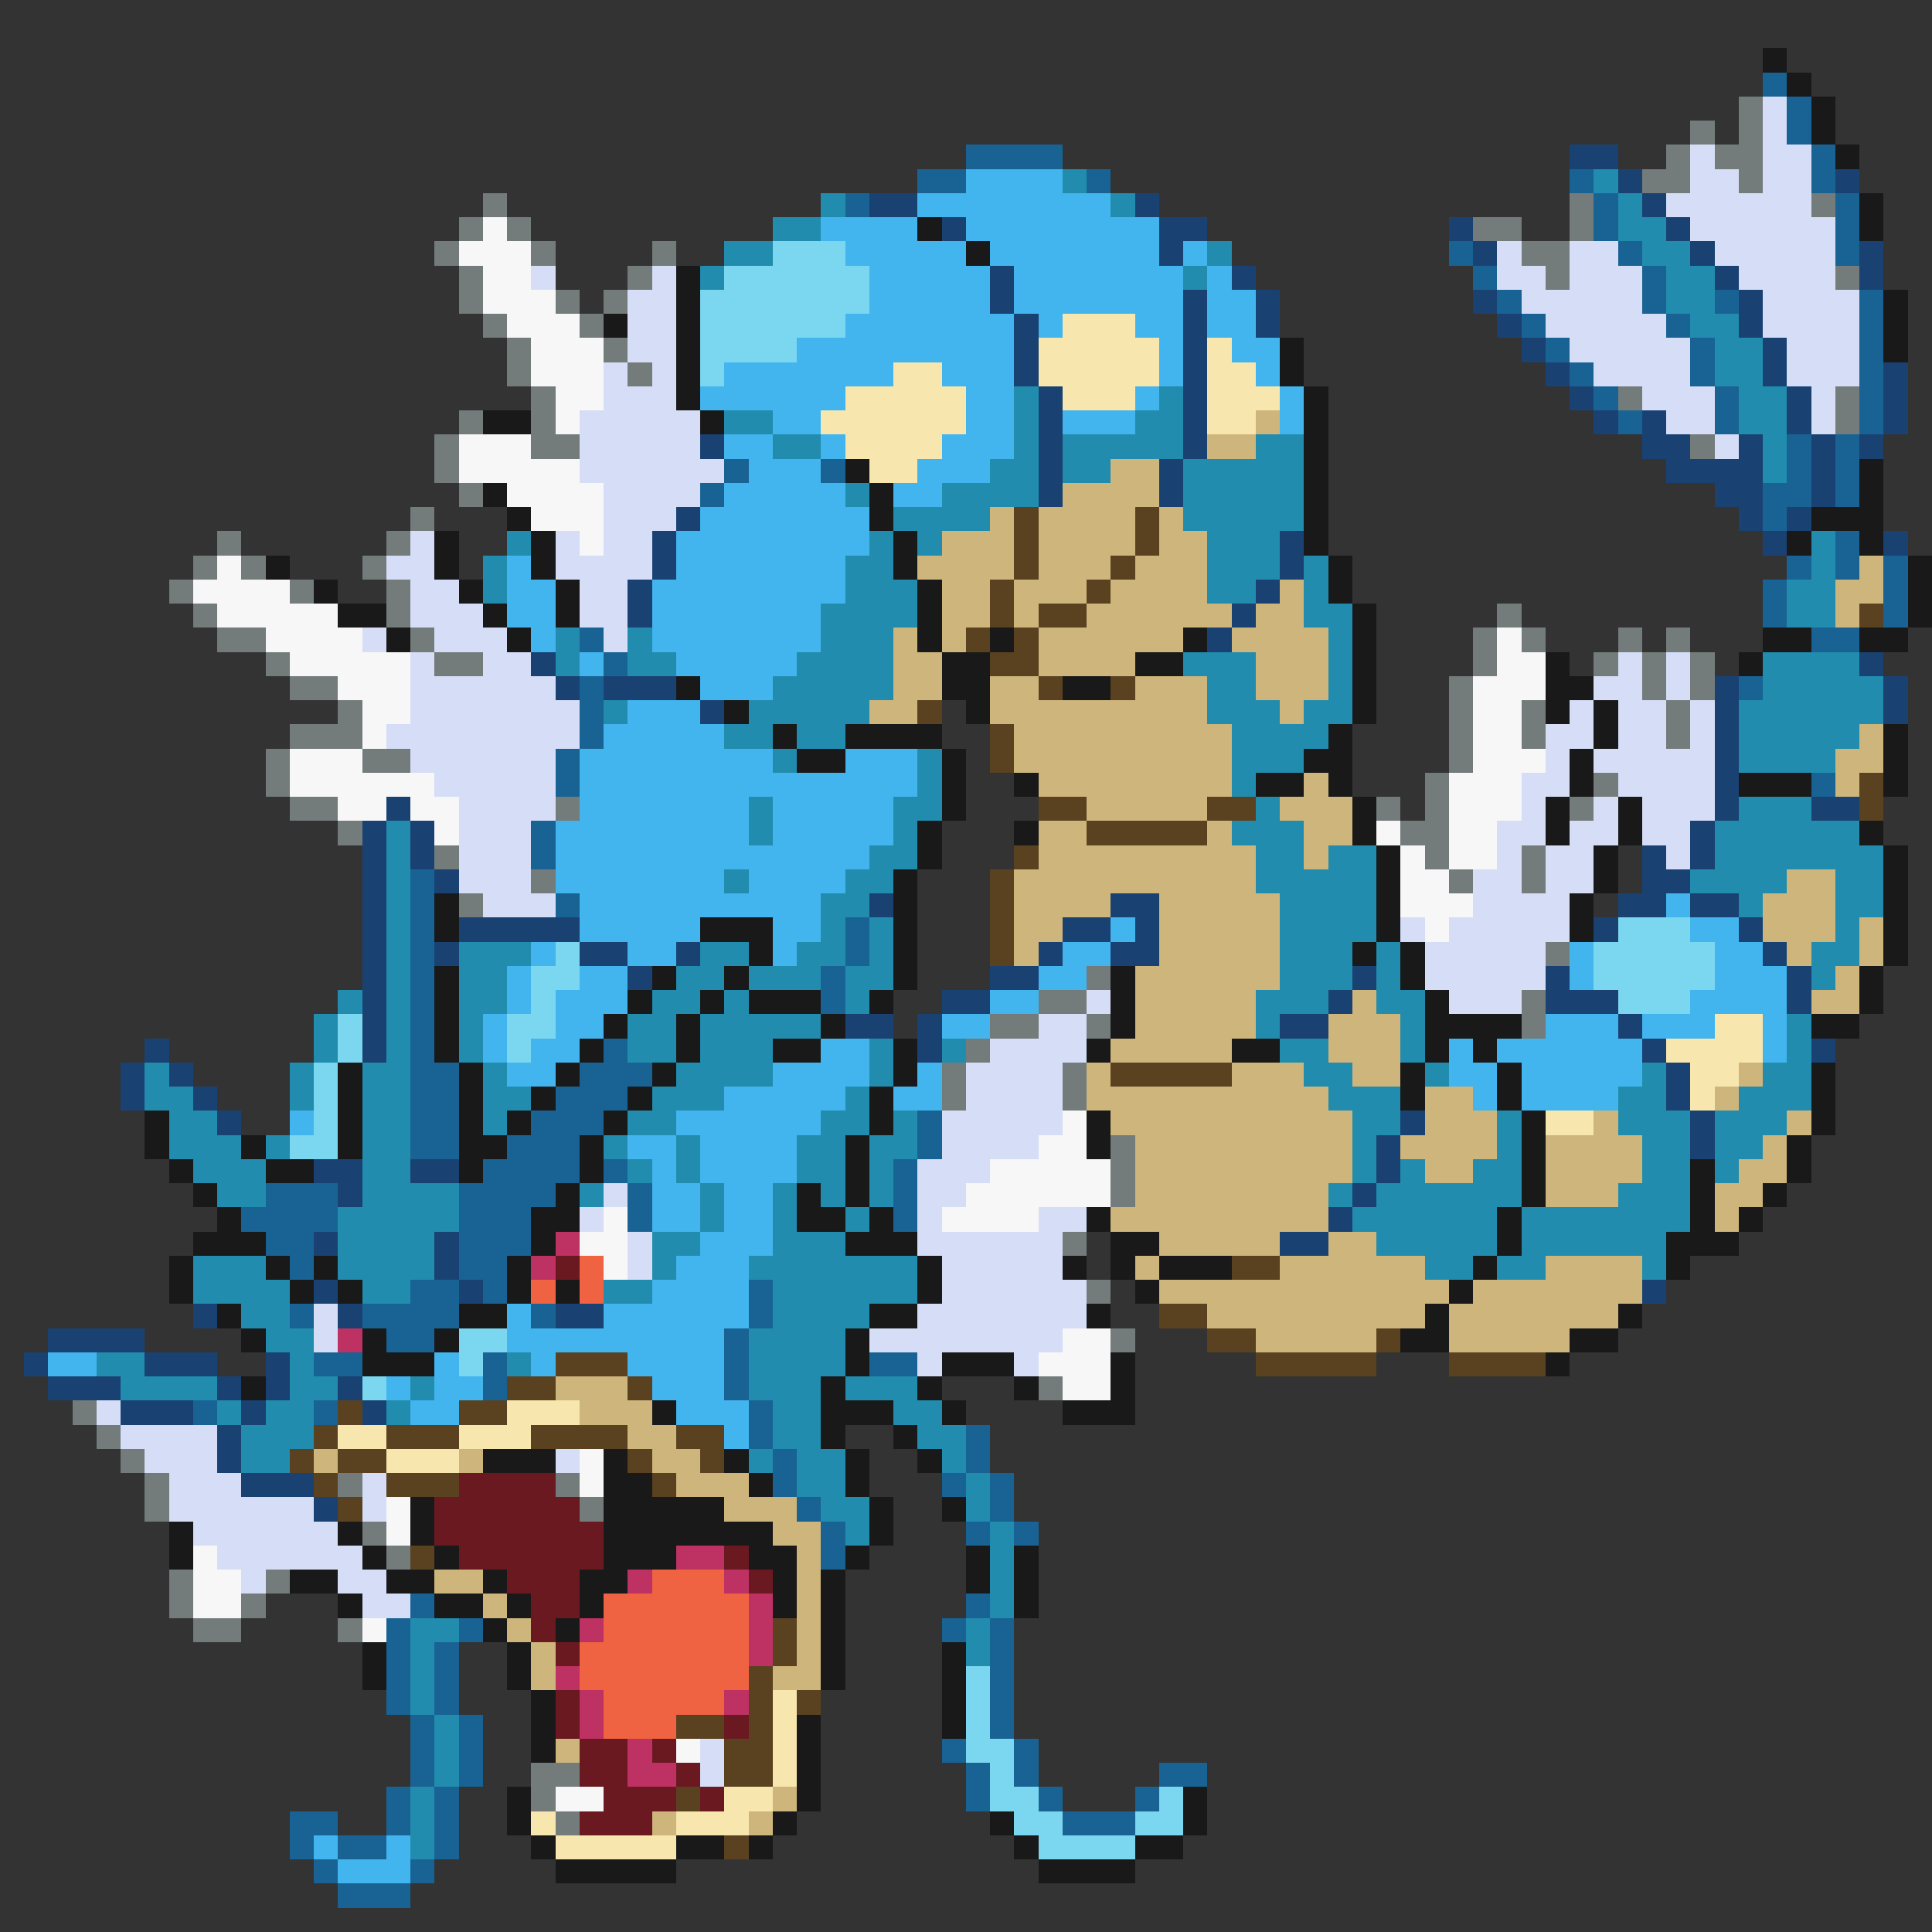 <svg xmlns="http://www.w3.org/2000/svg" viewBox="0 -0.5 80 80" shape-rendering="crispEdges">
<rect x="0" y="-0.5" width="80" height="80" fill="#333333" stroke="none"/>
<path stroke="#191919" d="M73 2h1M74 3h1M75 4h1M75 5h1M76 6h1M77 8h1M38 9h1M77 9h1M40 10h1M28 11h1M28 12h1M78 12h1M25 13h1M28 13h1M78 13h1M28 14h1M53 14h1M78 14h1M28 15h1M53 15h1M28 16h1M54 16h1M20 17h2M29 17h1M54 17h1M54 18h1M35 19h1M54 19h1M77 19h1M20 20h1M36 20h1M54 20h1M77 20h1M21 21h1M36 21h1M54 21h1M75 21h3M18 22h1M22 22h1M37 22h1M54 22h1M74 22h1M77 22h1M11 23h1M18 23h1M22 23h1M37 23h1M55 23h1M79 23h1M13 24h1M19 24h1M23 24h1M38 24h1M55 24h1M79 24h1M14 25h2M20 25h1M23 25h1M38 25h1M56 25h1M79 25h1M16 26h1M21 26h1M38 26h1M41 26h1M49 26h1M56 26h1M73 26h2M77 26h2M39 27h2M47 27h2M56 27h1M64 27h1M72 27h1M28 28h1M39 28h2M44 28h2M56 28h1M64 28h2M30 29h1M40 29h1M56 29h1M64 29h1M66 29h1M32 30h1M35 30h4M55 30h1M66 30h1M78 30h1M33 31h2M39 31h1M54 31h2M65 31h1M78 31h1M39 32h1M42 32h1M52 32h2M55 32h1M65 32h1M72 32h3M78 32h1M39 33h1M56 33h1M64 33h1M67 33h1M38 34h1M42 34h1M56 34h1M64 34h1M67 34h1M77 34h1M38 35h1M57 35h1M66 35h1M78 35h1M37 36h1M57 36h1M66 36h1M78 36h1M18 37h1M37 37h1M57 37h1M65 37h1M78 37h1M18 38h1M29 38h3M37 38h1M57 38h1M65 38h1M78 38h1M31 39h1M37 39h1M56 39h1M58 39h1M78 39h1M18 40h1M27 40h1M30 40h1M37 40h1M46 40h1M58 40h1M77 40h1M18 41h1M26 41h1M29 41h1M31 41h3M36 41h1M46 41h1M59 41h1M77 41h1M18 42h1M25 42h1M28 42h1M34 42h1M46 42h1M59 42h4M75 42h2M18 43h1M24 43h1M28 43h1M32 43h2M37 43h1M45 43h1M51 43h2M59 43h1M61 43h1M14 44h1M19 44h1M23 44h1M27 44h1M37 44h1M58 44h1M62 44h1M75 44h1M14 45h1M19 45h1M22 45h1M26 45h1M36 45h1M58 45h1M62 45h1M75 45h1M6 46h1M14 46h1M19 46h1M21 46h1M25 46h1M36 46h1M45 46h1M63 46h1M75 46h1M6 47h1M10 47h1M14 47h1M19 47h2M24 47h1M35 47h1M45 47h1M63 47h1M74 47h1M7 48h1M11 48h2M19 48h1M24 48h1M35 48h1M63 48h1M70 48h1M74 48h1M8 49h1M23 49h1M33 49h1M35 49h1M63 49h1M70 49h1M73 49h1M9 50h1M22 50h2M33 50h2M36 50h1M45 50h1M62 50h1M70 50h1M72 50h1M8 51h3M22 51h1M35 51h3M46 51h2M62 51h1M69 51h3M7 52h1M11 52h1M13 52h1M21 52h1M38 52h1M44 52h1M46 52h1M48 52h3M61 52h1M69 52h1M7 53h1M12 53h1M14 53h1M21 53h1M23 53h1M38 53h1M47 53h1M60 53h1M9 54h1M19 54h2M36 54h2M45 54h1M59 54h1M67 54h1M10 55h1M15 55h1M18 55h1M35 55h1M58 55h2M65 55h2M15 56h3M35 56h1M39 56h3M46 56h1M64 56h1M10 57h1M34 57h1M38 57h1M42 57h1M46 57h1M27 58h1M34 58h3M39 58h1M44 58h3M34 59h1M37 59h1M20 60h3M25 60h1M30 60h1M35 60h1M38 60h1M25 61h2M31 61h1M35 61h1M17 62h1M25 62h5M36 62h1M39 62h1M7 63h1M14 63h1M17 63h1M25 63h7M36 63h1M7 64h1M15 64h1M18 64h1M25 64h3M31 64h2M35 64h1M40 64h1M42 64h1M12 65h2M16 65h2M20 65h1M24 65h2M32 65h1M34 65h1M40 65h1M42 65h1M14 66h1M18 66h2M21 66h1M24 66h1M32 66h1M34 66h1M42 66h1M20 67h1M23 67h1M34 67h1M15 68h1M21 68h1M34 68h1M39 68h1M15 69h1M21 69h1M34 69h1M39 69h1M22 70h1M39 70h1M22 71h1M33 71h1M39 71h1M22 72h1M33 72h1M33 73h1M21 74h1M33 74h1M49 74h1M21 75h1M32 75h1M41 75h1M49 75h1M22 76h1M28 76h2M31 76h1M42 76h1M47 76h2M23 77h5M43 77h4" />
<path stroke="#196394" d="M73 3h1M74 4h1M74 5h1M40 6h4M75 6h1M38 7h2M45 7h1M65 7h1M75 7h1M35 8h1M66 8h1M76 8h1M66 9h1M76 9h1M60 10h1M67 10h1M76 10h1M61 11h1M68 11h1M62 12h1M68 12h1M71 12h1M77 12h1M63 13h1M69 13h1M77 13h1M64 14h1M70 14h1M77 14h1M65 15h1M70 15h1M77 15h1M66 16h1M71 16h1M77 16h1M67 17h1M71 17h1M77 17h1M74 18h1M76 18h1M30 19h1M34 19h1M74 19h1M76 19h1M29 20h1M73 20h2M76 20h1M73 21h1M76 22h1M74 23h1M76 23h1M78 23h1M73 24h1M78 24h1M73 25h1M78 25h1M24 26h1M75 26h2M25 27h1M24 28h1M72 28h1M24 29h1M24 30h1M23 31h1M23 32h1M75 32h1M22 34h1M22 35h1M17 36h1M17 37h1M23 37h1M17 38h1M35 38h1M17 39h1M35 39h1M17 40h1M34 40h1M17 41h1M34 41h1M17 42h1M17 43h1M25 43h1M17 44h2M24 44h3M17 45h2M23 45h3M17 46h2M22 46h3M38 46h1M17 47h2M21 47h3M38 47h1M20 48h4M25 48h1M37 48h1M11 49h3M19 49h4M26 49h1M37 49h1M10 50h4M19 50h3M26 50h1M37 50h1M11 51h2M19 51h3M12 52h1M19 52h2M17 53h2M20 53h1M31 53h1M12 54h1M15 54h4M22 54h1M31 54h1M16 55h2M30 55h1M13 56h2M20 56h1M30 56h1M36 56h2M20 57h1M30 57h1M8 58h1M13 58h1M31 58h1M31 59h1M40 59h1M32 60h1M40 60h1M32 61h1M39 61h1M41 61h1M33 62h1M41 62h1M34 63h1M40 63h1M42 63h1M34 64h1M17 66h1M40 66h1M16 67h1M19 67h1M39 67h1M41 67h1M16 68h1M18 68h1M41 68h1M16 69h1M18 69h1M41 69h1M16 70h1M18 70h1M41 70h1M17 71h1M19 71h1M41 71h1M17 72h1M19 72h1M39 72h1M42 72h1M17 73h1M19 73h1M40 73h1M42 73h1M48 73h2M16 74h1M18 74h1M40 74h1M43 74h1M47 74h1M12 75h2M16 75h1M18 75h1M44 75h3M12 76h1M14 76h2M18 76h1M13 77h1M17 77h1M14 78h3" />
<path stroke="#737b7b" d="M72 4h1M70 5h1M72 5h1M69 6h1M71 6h2M68 7h2M72 7h1M20 8h1M65 8h1M75 8h1M19 9h1M21 9h1M61 9h2M65 9h1M18 10h1M22 10h1M27 10h1M63 10h2M19 11h1M26 11h1M64 11h1M76 11h1M19 12h1M23 12h1M25 12h1M20 13h1M24 13h1M21 14h1M25 14h1M21 15h1M26 15h1M22 16h1M67 16h1M76 16h1M19 17h1M22 17h1M76 17h1M18 18h1M22 18h2M70 18h1M18 19h1M19 20h1M17 21h1M9 22h1M16 22h1M8 23h1M10 23h1M15 23h1M7 24h1M12 24h1M16 24h1M8 25h1M16 25h1M62 25h1M9 26h2M17 26h1M61 26h1M63 26h1M67 26h1M69 26h1M11 27h1M18 27h2M61 27h1M66 27h1M68 27h1M70 27h1M12 28h2M60 28h1M68 28h1M70 28h1M14 29h1M60 29h1M63 29h1M69 29h1M12 30h3M60 30h1M63 30h1M69 30h1M11 31h1M15 31h2M60 31h1M11 32h1M59 32h1M66 32h1M12 33h2M23 33h1M57 33h1M59 33h1M65 33h1M14 34h1M58 34h2M18 35h1M59 35h1M63 35h1M22 36h1M60 36h1M63 36h1M19 37h1M64 39h1M45 40h1M43 41h2M63 41h1M41 42h2M45 42h1M63 42h1M40 43h1M39 44h1M44 44h1M39 45h1M44 45h1M46 47h1M46 48h1M46 49h1M44 51h1M45 53h1M46 55h1M43 57h1M3 58h1M4 59h1M5 60h1M6 61h1M14 61h1M23 61h1M6 62h1M24 62h1M15 63h1M16 64h1M7 65h1M11 65h1M7 66h1M10 66h1M8 67h2M14 67h1M22 73h2M22 74h1M23 75h1" />
<path stroke="#d6def7" d="M73 4h1M73 5h1M70 6h1M73 6h2M70 7h2M73 7h2M69 8h6M70 9h6M62 10h1M65 10h2M71 10h5M22 11h1M27 11h1M62 11h2M65 11h3M72 11h4M26 12h2M63 12h5M73 12h4M26 13h2M64 13h5M73 13h4M26 14h2M65 14h5M74 14h3M25 15h1M27 15h1M66 15h4M74 15h3M25 16h3M68 16h3M75 16h1M24 17h5M69 17h2M75 17h1M24 18h5M71 18h1M24 19h6M25 20h4M25 21h3M17 22h1M23 22h1M25 22h2M16 23h2M23 23h4M17 24h2M24 24h2M17 25h3M24 25h2M15 26h1M18 26h3M25 26h1M17 27h1M20 27h2M67 27h1M69 27h1M17 28h6M66 28h2M69 28h1M17 29h7M65 29h1M67 29h2M70 29h1M16 30h8M64 30h2M67 30h2M70 30h1M17 31h6M64 31h1M66 31h5M18 32h5M63 32h2M67 32h4M19 33h4M63 33h1M66 33h1M68 33h3M19 34h3M62 34h2M65 34h2M68 34h2M19 35h3M62 35h1M64 35h2M69 35h1M19 36h3M61 36h2M64 36h2M20 37h3M61 37h4M58 38h1M60 38h5M59 39h5M59 40h5M45 41h1M60 41h3M43 42h2M41 43h4M40 44h4M40 45h4M39 46h5M39 47h4M38 48h3M25 49h1M38 49h2M24 50h1M38 50h1M43 50h2M26 51h1M38 51h6M26 52h1M39 52h5M39 53h6M13 54h1M38 54h7M13 55h1M36 55h8M38 56h1M42 56h1M4 58h1M5 59h4M6 60h3M23 60h1M7 61h3M15 61h1M7 62h6M15 62h1M8 63h6M9 64h6M10 65h1M14 65h2M15 66h2M29 72h1M29 73h1" />
<path stroke="#194273" d="M65 6h2M67 7h1M76 7h1M36 8h2M47 8h1M68 8h1M39 9h1M48 9h2M60 9h1M69 9h1M48 10h1M61 10h1M70 10h1M77 10h1M41 11h1M51 11h1M71 11h1M77 11h1M41 12h1M49 12h1M52 12h1M61 12h1M72 12h1M42 13h1M49 13h1M52 13h1M62 13h1M72 13h1M42 14h1M49 14h1M63 14h1M73 14h1M42 15h1M49 15h1M64 15h1M73 15h1M78 15h1M43 16h1M49 16h1M65 16h1M74 16h1M78 16h1M43 17h1M49 17h1M66 17h1M68 17h1M74 17h1M78 17h1M29 18h1M43 18h1M49 18h1M68 18h2M72 18h1M75 18h1M77 18h1M43 19h1M48 19h1M69 19h4M75 19h1M43 20h1M48 20h1M71 20h2M75 20h1M28 21h1M72 21h1M74 21h1M27 22h1M53 22h1M73 22h1M78 22h1M27 23h1M53 23h1M26 24h1M52 24h1M26 25h1M51 25h1M50 26h1M22 27h1M77 27h1M23 28h1M25 28h3M71 28h1M78 28h1M29 29h1M71 29h1M78 29h1M71 30h1M71 31h1M71 32h1M16 33h1M71 33h1M75 33h2M15 34h1M17 34h1M70 34h1M15 35h1M17 35h1M68 35h1M70 35h1M15 36h1M18 36h1M68 36h2M15 37h1M36 37h1M46 37h2M67 37h2M70 37h2M15 38h1M19 38h5M44 38h2M47 38h1M66 38h1M72 38h1M15 39h1M18 39h1M24 39h2M28 39h1M43 39h1M46 39h2M73 39h1M15 40h1M26 40h1M41 40h2M56 40h1M64 40h1M74 40h1M15 41h1M39 41h2M55 41h1M64 41h3M74 41h1M15 42h1M35 42h2M38 42h1M53 42h2M67 42h1M6 43h1M15 43h1M38 43h1M68 43h1M75 43h1M5 44h1M7 44h1M69 44h1M5 45h1M8 45h1M69 45h1M9 46h1M58 46h1M70 46h1M57 47h1M70 47h1M13 48h2M17 48h2M57 48h1M14 49h1M56 49h1M55 50h1M13 51h1M18 51h1M53 51h2M18 52h1M13 53h1M19 53h1M68 53h1M8 54h1M14 54h1M23 54h2M2 55h4M1 56h1M6 56h3M11 56h1M2 57h3M9 57h1M11 57h1M14 57h1M5 58h3M10 58h1M15 58h1M9 59h1M9 60h1M10 61h3M13 62h1" />
<path stroke="#42b5ef" d="M40 7h4M38 8h8M34 9h4M40 9h8M35 10h5M41 10h7M49 10h1M36 11h5M42 11h7M50 11h1M36 12h5M42 12h7M50 12h2M35 13h7M43 13h1M47 13h2M50 13h2M33 14h9M48 14h1M51 14h2M30 15h7M39 15h3M48 15h1M52 15h1M29 16h6M40 16h2M47 16h1M53 16h1M32 17h2M40 17h2M44 17h3M53 17h1M30 18h2M34 18h1M39 18h3M31 19h3M38 19h3M30 20h5M37 20h2M29 21h7M28 22h8M21 23h1M28 23h7M21 24h2M27 24h8M21 25h2M27 25h7M22 26h1M27 26h7M24 27h1M28 27h5M29 28h3M26 29h3M25 30h5M24 31h8M35 31h3M24 32h14M24 33h7M32 33h5M23 34h8M32 34h5M23 35h13M23 36h7M31 36h4M24 37h10M69 37h1M24 38h5M32 38h2M46 38h1M70 38h2M22 39h1M26 39h2M32 39h1M44 39h2M65 39h1M71 39h2M21 40h1M24 40h2M43 40h2M65 40h1M71 40h3M21 41h1M23 41h3M41 41h2M70 41h4M20 42h1M23 42h2M39 42h2M64 42h3M68 42h3M73 42h1M20 43h1M22 43h2M34 43h2M60 43h1M62 43h6M73 43h1M21 44h2M32 44h4M38 44h1M60 44h2M63 44h5M30 45h5M37 45h2M61 45h1M63 45h4M12 46h1M28 46h6M26 47h2M29 47h4M27 48h1M29 48h4M27 49h2M30 49h2M27 50h2M30 50h2M29 51h3M28 52h3M27 53h4M21 54h1M25 54h6M21 55h9M2 56h2M18 56h1M22 56h1M26 56h4M16 57h1M18 57h2M27 57h3M17 58h2M28 58h3M30 59h1M13 76h1M16 76h1M14 77h3" />
<path stroke="#218cad" d="M44 7h1M66 7h1M34 8h1M46 8h1M67 8h1M32 9h2M67 9h2M30 10h2M50 10h1M68 10h2M29 11h1M49 11h1M69 11h2M69 12h2M70 13h2M71 14h2M71 15h2M42 16h1M48 16h1M72 16h2M30 17h2M42 17h1M47 17h2M72 17h2M32 18h2M42 18h1M44 18h5M52 18h2M73 18h1M41 19h2M44 19h2M49 19h5M73 19h1M35 20h1M39 20h4M49 20h5M37 21h4M49 21h5M21 22h1M36 22h1M38 22h1M50 22h3M75 22h1M20 23h1M35 23h2M50 23h3M54 23h1M75 23h1M20 24h1M35 24h3M50 24h2M54 24h1M74 24h2M34 25h4M54 25h2M74 25h2M23 26h1M26 26h1M34 26h3M55 26h1M23 27h1M26 27h2M33 27h4M49 27h3M55 27h1M73 27h4M32 28h5M50 28h2M55 28h1M73 28h5M25 29h1M31 29h5M50 29h3M54 29h2M72 29h6M30 30h2M33 30h2M51 30h4M72 30h5M32 31h1M38 31h1M51 31h3M72 31h4M38 32h1M51 32h1M31 33h1M37 33h2M52 33h1M72 33h3M16 34h1M31 34h1M37 34h1M51 34h3M71 34h6M16 35h1M36 35h2M52 35h2M55 35h2M71 35h7M16 36h1M30 36h1M35 36h2M52 36h5M70 36h4M76 36h2M16 37h1M34 37h2M53 37h4M72 37h1M76 37h2M16 38h1M34 38h1M36 38h1M53 38h4M76 38h1M16 39h1M19 39h3M29 39h2M33 39h2M36 39h1M53 39h3M57 39h1M75 39h2M16 40h1M19 40h2M28 40h2M31 40h3M35 40h2M53 40h3M57 40h1M75 40h1M14 41h1M16 41h1M19 41h2M27 41h2M30 41h1M35 41h1M52 41h3M57 41h2M13 42h1M16 42h1M19 42h1M26 42h2M29 42h5M52 42h1M58 42h1M74 42h1M13 43h1M16 43h1M19 43h1M26 43h2M29 43h3M36 43h1M39 43h1M53 43h2M58 43h1M74 43h1M6 44h1M12 44h1M15 44h2M20 44h1M28 44h4M36 44h1M54 44h2M59 44h1M68 44h1M73 44h2M6 45h2M12 45h1M15 45h2M20 45h2M27 45h3M35 45h1M55 45h3M67 45h2M72 45h3M7 46h2M15 46h2M20 46h1M26 46h2M34 46h2M37 46h1M56 46h2M62 46h1M67 46h3M71 46h3M7 47h3M11 47h1M15 47h2M25 47h1M28 47h1M33 47h2M36 47h2M56 47h1M62 47h1M68 47h2M71 47h2M8 48h3M15 48h2M26 48h1M28 48h1M33 48h2M36 48h1M56 48h1M58 48h1M61 48h2M68 48h2M71 48h1M9 49h2M15 49h4M24 49h1M29 49h1M32 49h1M34 49h1M36 49h1M55 49h1M57 49h6M67 49h3M14 50h5M29 50h1M32 50h1M35 50h1M56 50h6M63 50h7M14 51h4M27 51h2M32 51h3M57 51h5M63 51h6M8 52h3M14 52h4M27 52h1M31 52h7M59 52h2M62 52h2M68 52h1M8 53h4M15 53h2M25 53h2M32 53h6M10 54h2M32 54h4M11 55h2M31 55h4M4 56h2M12 56h1M21 56h1M31 56h4M5 57h4M12 57h2M17 57h1M31 57h3M35 57h3M9 58h1M11 58h2M16 58h1M32 58h2M37 58h2M10 59h3M32 59h2M38 59h2M10 60h2M31 60h1M33 60h2M39 60h1M33 61h2M40 61h1M34 62h2M40 62h1M35 63h1M41 63h1M41 64h1M41 65h1M41 66h1M17 67h2M40 67h1M17 68h1M40 68h1M17 69h1M17 70h1M18 71h1M18 72h1M18 73h1M17 74h1M17 75h1M17 76h1" />
<path stroke="#f7f7f7" d="M20 9h1M19 10h3M20 11h2M20 12h3M21 13h3M22 14h3M22 15h3M23 16h2M23 17h1M19 18h3M19 19h5M21 20h4M22 21h3M24 22h1M9 23h1M8 24h4M9 25h5M11 26h4M62 26h1M12 27h5M62 27h2M14 28h3M61 28h3M15 29h2M61 29h2M15 30h1M61 30h2M12 31h3M61 31h3M12 32h6M60 32h3M14 33h2M17 33h2M60 33h3M18 34h1M57 34h1M60 34h2M58 35h1M60 35h2M58 36h2M58 37h3M59 38h1M44 46h1M43 47h2M41 48h5M40 49h6M25 50h1M39 50h4M24 51h2M25 52h1M44 55h2M43 56h3M44 57h2M24 60h1M24 61h1M16 62h1M16 63h1M8 64h1M8 65h2M8 66h2M15 67h1M28 72h1M23 74h2" />
<path stroke="#7bd6ef" d="M32 10h3M30 11h6M29 12h7M29 13h6M29 14h4M29 15h1M67 38h3M23 39h1M66 39h5M22 40h2M66 40h5M22 41h1M67 41h3M14 42h1M21 42h2M14 43h1M21 43h1M13 44h1M13 45h1M13 46h1M12 47h2M19 55h2M19 56h1M15 57h1M40 69h1M40 70h1M40 71h1M40 72h2M41 73h1M41 74h2M48 74h1M42 75h2M47 75h2M43 76h4" />
<path stroke="#f7e6ad" d="M44 13h3M43 14h5M50 14h1M37 15h2M43 15h5M50 15h2M35 16h5M44 16h3M50 16h3M34 17h6M50 17h2M35 18h4M36 19h2M71 42h2M69 43h4M70 44h2M70 45h1M64 46h2M21 58h3M14 59h2M19 59h3M16 60h3M32 70h1M32 71h1M32 72h1M32 73h1M30 74h2M22 75h1M28 75h3M23 76h5" />
<path stroke="#ceb57b" d="M52 17h1M50 18h2M46 19h2M44 20h4M41 21h1M43 21h4M48 21h1M39 22h3M43 22h4M48 22h2M38 23h4M43 23h3M47 23h3M77 23h1M39 24h2M42 24h3M46 24h4M53 24h1M76 24h2M39 25h2M42 25h1M45 25h6M52 25h2M76 25h1M37 26h1M39 26h1M43 26h6M51 26h4M37 27h2M43 27h4M52 27h3M37 28h2M41 28h2M47 28h3M52 28h3M36 29h2M41 29h9M53 29h1M42 30h9M77 30h1M42 31h9M76 31h2M43 32h8M54 32h1M76 32h1M45 33h5M53 33h3M43 34h2M50 34h1M54 34h2M43 35h9M54 35h1M42 36h10M74 36h2M42 37h4M48 37h5M73 37h3M42 38h2M48 38h5M73 38h3M77 38h1M42 39h1M48 39h5M74 39h1M77 39h1M47 40h6M76 40h1M47 41h5M56 41h1M75 41h2M47 42h5M55 42h3M46 43h5M55 43h3M45 44h1M51 44h3M56 44h2M72 44h1M45 45h10M59 45h2M71 45h1M46 46h10M59 46h3M66 46h1M74 46h1M47 47h9M58 47h4M64 47h4M73 47h1M47 48h9M59 48h2M64 48h4M72 48h2M47 49h8M64 49h3M71 49h2M46 50h9M71 50h1M48 51h5M55 51h2M47 52h1M53 52h6M64 52h4M48 53h12M61 53h7M50 54h9M60 54h7M52 55h5M60 55h5M23 57h3M24 58h3M26 59h2M13 60h1M19 60h1M27 60h2M28 61h3M30 62h3M32 63h2M33 64h1M18 65h2M33 65h1M20 66h1M33 66h1M21 67h1M33 67h1M22 68h1M33 68h1M22 69h1M32 69h2M23 72h1M32 74h1M27 75h1M31 75h1" />
<path stroke="#5a4221" d="M42 21h1M47 21h1M42 22h1M47 22h1M42 23h1M46 23h1M41 24h1M45 24h1M41 25h1M43 25h2M77 25h1M40 26h1M42 26h1M41 27h2M43 28h1M46 28h1M38 29h1M41 30h1M41 31h1M77 32h1M43 33h2M50 33h2M77 33h1M45 34h5M42 35h1M41 36h1M41 37h1M41 38h1M41 39h1M46 44h5M51 52h2M48 54h2M50 55h2M57 55h1M23 56h3M52 56h5M60 56h4M21 57h2M26 57h1M14 58h1M19 58h2M13 59h1M16 59h3M22 59h4M28 59h2M12 60h1M14 60h2M26 60h1M29 60h1M13 61h1M16 61h3M27 61h1M14 62h1M17 64h1M32 67h1M32 68h1M31 69h1M31 70h1M33 70h1M28 71h2M31 71h1M30 72h2M30 73h2M28 74h1M30 76h1" />
<path stroke="#bd3163" d="M23 51h1M22 52h1M14 55h1M28 64h2M26 65h1M30 65h1M31 66h1M24 67h1M31 67h1M31 68h1M23 69h1M24 70h1M30 70h1M24 71h1M26 72h1M26 73h2" />
<path stroke="#6b1921" d="M23 52h1M19 61h4M18 62h6M18 63h7M19 64h6M30 64h1M21 65h3M31 65h1M22 66h2M22 67h1M23 68h1M23 70h1M23 71h1M30 71h1M24 72h2M27 72h1M24 73h2M28 73h1M25 74h3M29 74h1M24 75h3" />
<path stroke="#ef6342" d="M24 52h1M22 53h1M24 53h1M27 65h3M25 66h6M25 67h6M24 68h7M24 69h7M25 70h5M25 71h3" />
</svg>